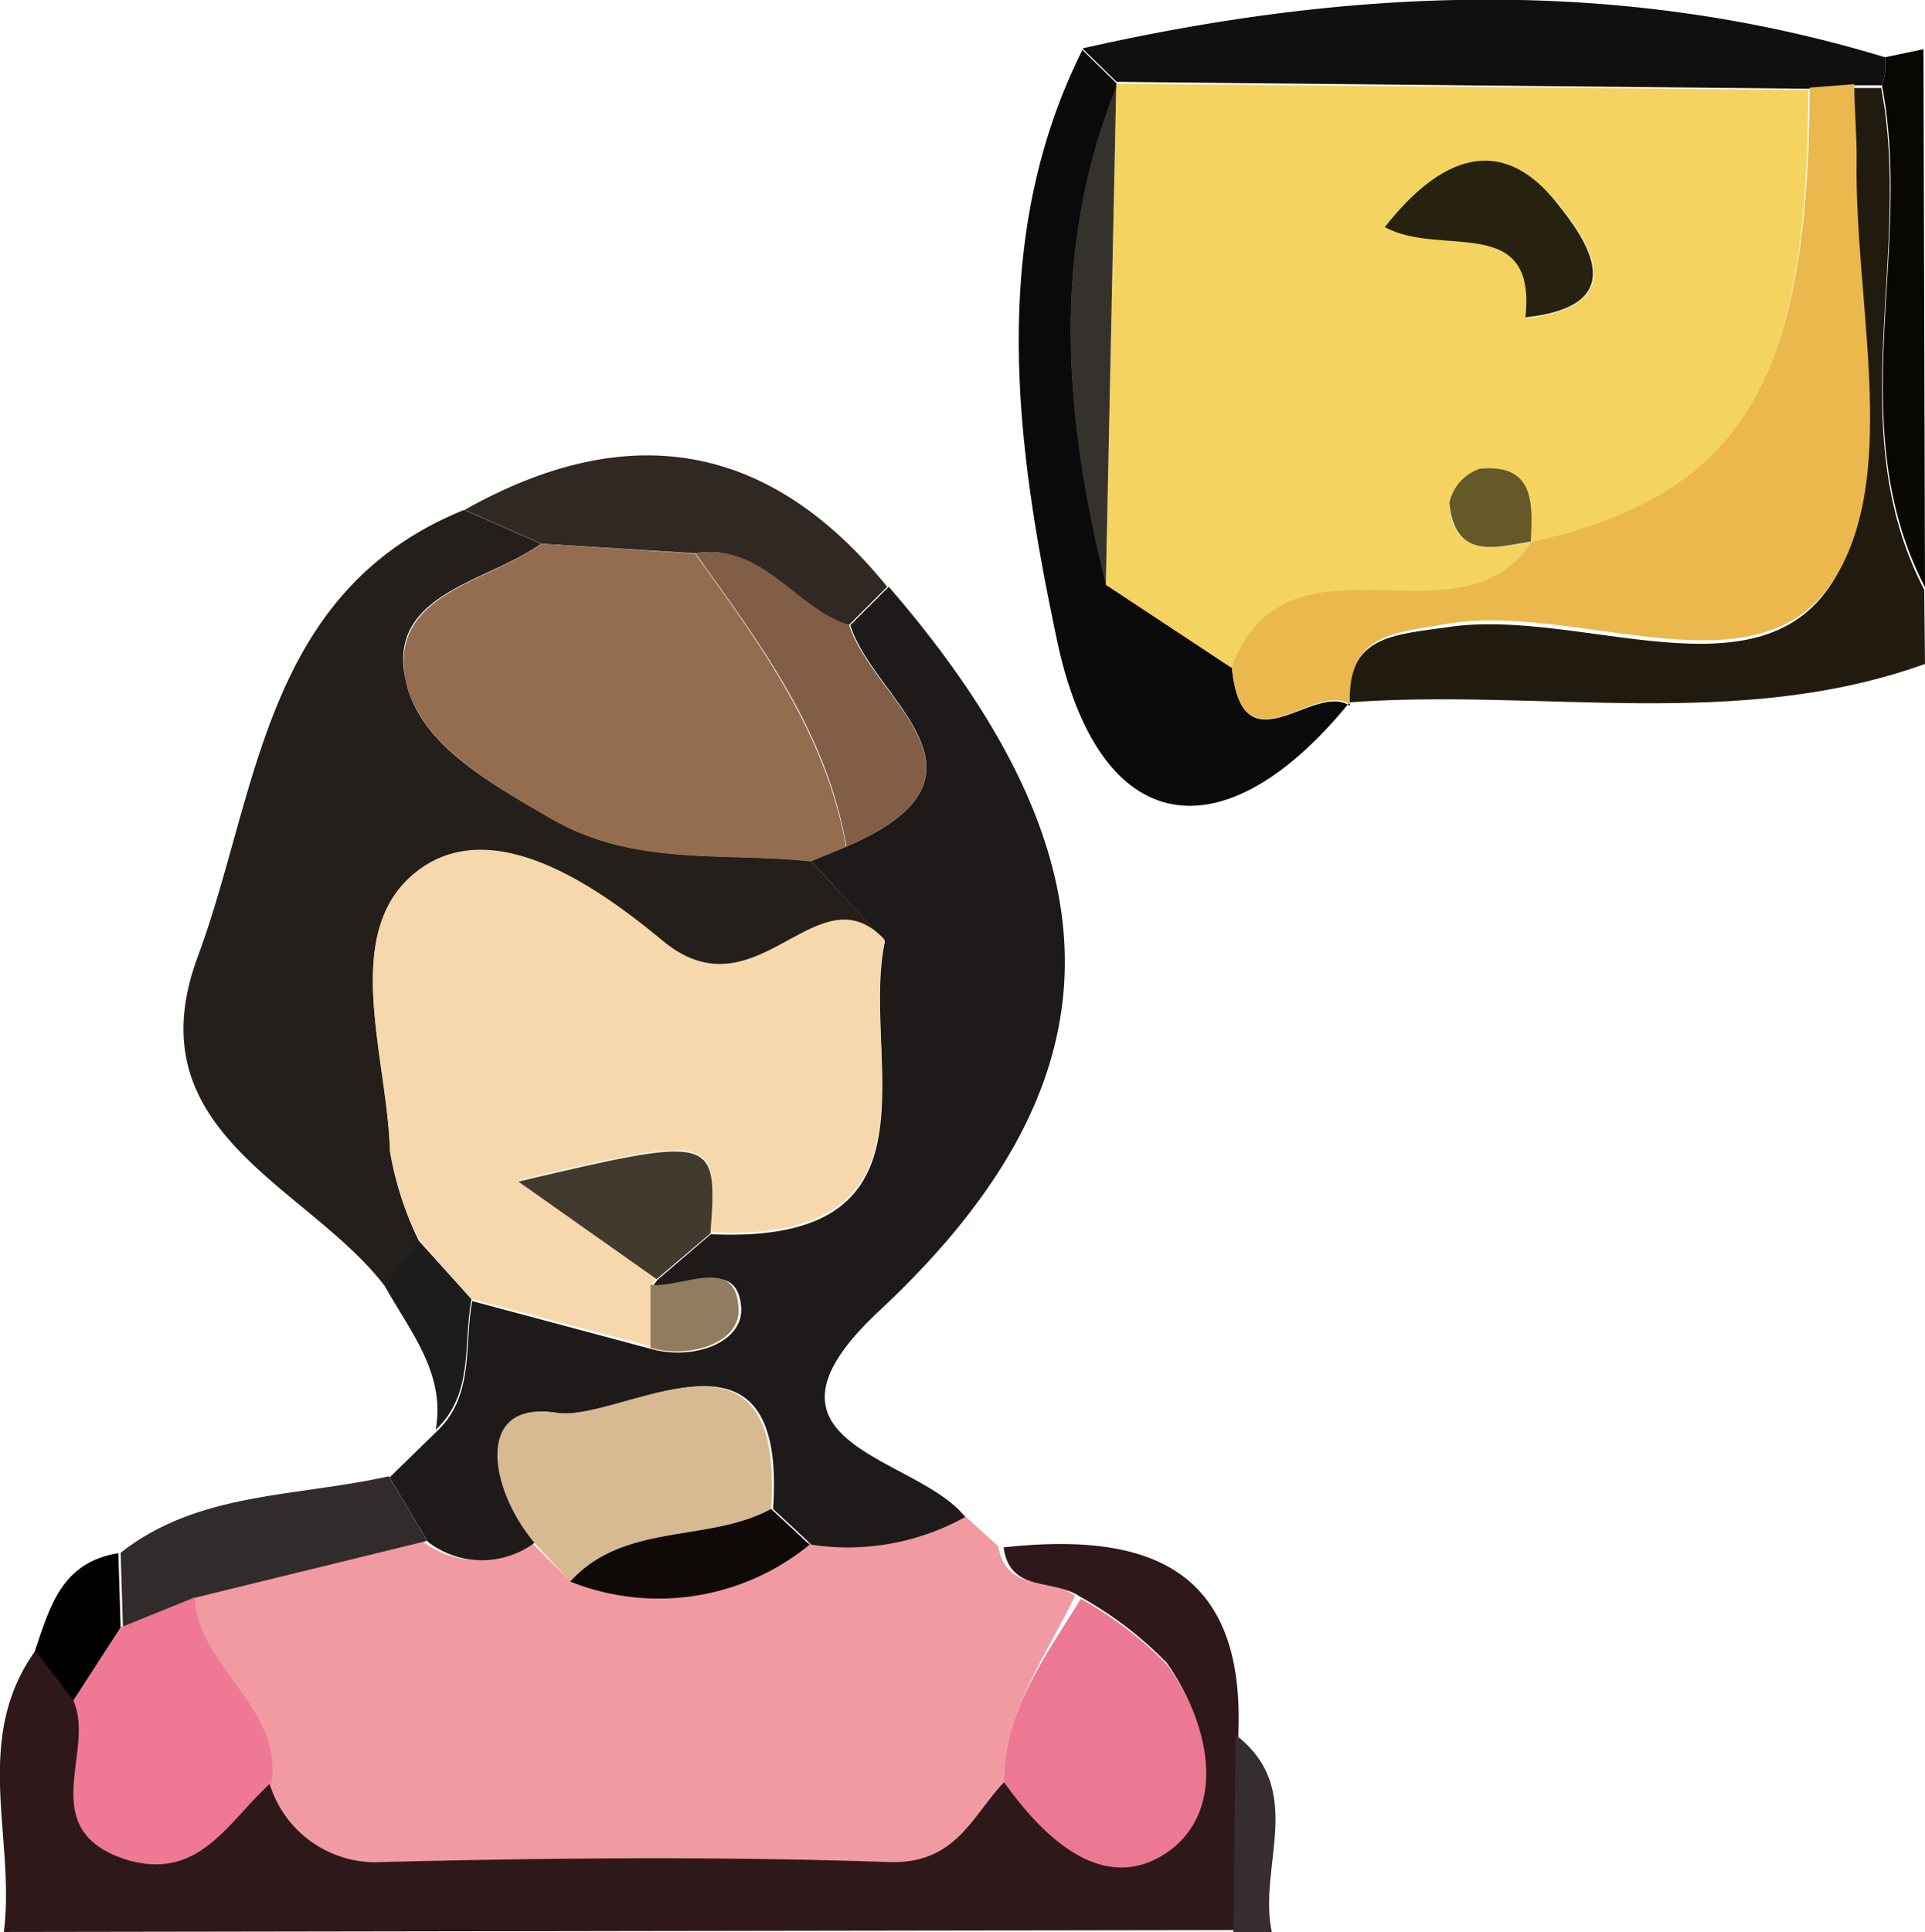 <svg xmlns="http://www.w3.org/2000/svg" viewBox="0 0 50.1 50.28"><defs><style>.cls-1{fill:#2e181a;}.cls-2{fill:#211b0f;}.cls-3{fill:#080702;}.cls-4{fill:#352d2e;}.cls-5{fill:#f19aa1;}.cls-6{fill:#1d1a19;}.cls-7{fill:#241f1a;}.cls-8{fill:#12100e;}.cls-9{fill:#0b0a0a;}.cls-10{fill:#302823;}.cls-11{fill:#312b2b;}.cls-12{fill:#1d1c1c;}.cls-13{fill:#010101;}.cls-14{fill:#ec7893;}.cls-15{fill:#ef7994;}.cls-16{fill:#eab84d;}.cls-17{fill:#d7ba92;}.cls-18{fill:#0f0908;}.cls-19{fill:#f6d8ac;}.cls-20{fill:#946c50;}.cls-21{fill:#825e46;}.cls-22{fill:#423a2f;}.cls-23{fill:#917c60;}.cls-24{fill:#f4d360;}.cls-25{fill:#35322e;}.cls-26{fill:#27220f;}.cls-27{fill:#655928;}</style></defs><title>o5</title><g id="Warstwa_2" data-name="Warstwa 2"><g id="Warstwa_1-2" data-name="Warstwa 1"><path class="cls-1" d="M1.5,51.47c.31-2.44-.84-5,.82-7.32l1,1.3c.6,1.31-1,3.31,1.29,4.09,2,.66,2.72-1,3.84-2a2.88,2.88,0,0,0,2.93,2.06c4.39-.09,8.8-.13,13.19,0,1.72.06,2.13-1.19,3-2.08,1.07,1.52,2.66,3,4.28,1.77,1.47-1.1,1-3.28-.08-4.82a9.73,9.73,0,0,0-2.25-1.72c-.66-.47-1.84-.09-2-1.29,3.61-.39,6.28.42,6.11,4.83l-.06,5.13Z" transform="translate(-1.4 -1.19)"/><path class="cls-2" d="M51.5,18.47c-4.91,1.76-10,.63-15,1l0,.1c-.06-1.86,1.17-1.85,2.59-2.06,3.45-.52,8.18,2,10.08-1.3,1.58-2.77.44-7.09.49-10.73,0-.66,0-1.32-.06-2l.76,0c.83,4.31-1.06,8.86,1.12,13.06Z" transform="translate(-1.4 -1.19)"/><path class="cls-3" d="M51.5,16.47c-2.18-4.2-.29-8.75-1.12-13.06a1.51,1.51,0,0,0,.08-.73l1-.21Z" transform="translate(-1.4 -1.19)"/><path class="cls-4" d="M33.5,51.47l.06-5.13c1.86,1.43.57,3.43.94,5.13Z" transform="translate(-1.4 -1.19)"/><path class="cls-5" d="M27.53,47.57c-.84.89-1.25,2.14-3,2.08-4.39-.15-8.79-.11-13.19,0a2.88,2.88,0,0,1-2.93-2.06c.29-2-1.9-3-2-4.81l6-1.47a2.3,2.3,0,0,0,2.8,0l1,1a6.2,6.2,0,0,0,6.24-1,6.29,6.29,0,0,0,4-.72l.93.84c.2,1.2,1.38.82,2,1.29C28.62,44.3,27.54,45.72,27.53,47.57Z" transform="translate(-1.4 -1.19)"/><path class="cls-6" d="M26.52,40.67a6.29,6.29,0,0,1-4,.72l-1-.93c.38-5.43-3.91-2.23-5.63-2.5-2.05-.33-1.76,1.91-.55,3.36a2.3,2.3,0,0,1-2.8,0l-1-1.68,1.22-1.19c1-.94.71-2.24.93-3.4l4.67,1.25c1.11.3,2.39-.18,2.33-1.08-.09-1.33-1.46-.49-2.29-.57l.11-.15,1.39-1.19c6.26.29,3.88-4.57,4.53-7.62L22.51,23.6l.92-.38c4.3-1.84.69-3.83.1-5.76l1-1c6.2,7.17,6.09,12.91-.21,18.81C20.5,38.81,25.27,39.06,26.52,40.67Z" transform="translate(-1.4 -1.19)"/><path class="cls-7" d="M22.51,23.6l1.91,2.07c-1.8-1.86-3.31,2.07-5.75.05-1.42-1.17-4.47-3.56-6.57-1.7-1.8,1.6-.62,4.7-.55,7.14a8.58,8.58,0,0,0,.75,2.32l-.87,1.2c-2-2.64-6.59-4-4.88-8.6,1.58-4.28,1.7-9.5,6.93-11.62l2,.88c-1.38,1-4,1.29-3.53,3.51.32,1.69,2.2,2.72,3.81,3.65C17.91,23.74,20.24,23.36,22.51,23.6Z" transform="translate(-1.4 -1.19)"/><path class="cls-8" d="M50.46,2.68a1.51,1.51,0,0,1-.08.73l-.76,0-1.16.09-18-.18-.89-.87C36.55.87,43.51.57,50.46,2.68Z" transform="translate(-1.4 -1.19)"/><path class="cls-9" d="M29.57,2.49l.89.87v.1c-1.73,4.28-1.35,8.6-.27,12.94l3.27,2.16c.27,2.75,2.14.35,3.07,1l0-.1c-3.24,4-6.54,3.66-7.64-1.7C27.86,12.86,27.09,7.45,29.57,2.49Z" transform="translate(-1.4 -1.19)"/><path class="cls-10" d="M15.49,15.34l-2-.88c4.23-2.38,7.92-1.8,11,2l-1,1c-1.43-.44-2.27-2.15-4-1.87Z" transform="translate(-1.4 -1.19)"/><path class="cls-11" d="M11.52,39.61l1,1.68-6,1.47-1.92.78-.06-1.94C6.57,40,9.14,40.15,11.52,39.61Z" transform="translate(-1.4 -1.19)"/><path class="cls-12" d="M11.42,34.67l.87-1.2L13.67,35c-.22,1.16.07,2.46-.93,3.4C13,36.93,12.08,35.85,11.42,34.67Z" transform="translate(-1.4 -1.19)"/><path class="cls-13" d="M4.48,41.61l.06,1.94L3.31,45.45l-1-1.3C2.7,43,3,41.85,4.48,41.61Z" transform="translate(-1.4 -1.19)"/><path class="cls-14" d="M27.53,47.57c0-1.85,1.08-3.27,2-4.77a9.73,9.73,0,0,1,2.25,1.72c1.11,1.54,1.54,3.71.08,4.82C30.19,50.56,28.61,49.09,27.53,47.57Z" transform="translate(-1.4 -1.19)"/><path class="cls-15" d="M3.31,45.45l1.24-1.91,1.92-.78c.08,1.84,2.27,2.82,2,4.81-1.13,1-1.88,2.63-3.84,2C2.29,48.77,3.9,46.76,3.31,45.45Z" transform="translate(-1.4 -1.19)"/><path class="cls-16" d="M36.53,19.52c-.93-.62-2.81,1.79-3.07-1,1.43-3.89,5.94-.42,7.81-3.27l0,0c5.47-1.25,7.19-4.05,7.23-11.78l1.16-.09c0,.66.07,1.32.06,2-.05,3.64,1.09,8-.49,10.73-1.9,3.32-6.63.78-10.08,1.3C37.7,17.67,36.47,17.65,36.53,19.52Z" transform="translate(-1.4 -1.19)"/><path class="cls-17" d="M15.29,41.32c-1.2-1.45-1.5-3.69.55-3.36,1.72.27,6-2.92,5.63,2.5-1.65.9-3.82.35-5.23,1.89Z" transform="translate(-1.4 -1.19)"/><path class="cls-18" d="M16.24,42.35c1.41-1.55,3.59-1,5.23-1.89l1,.93A6.2,6.2,0,0,1,16.24,42.35Z" transform="translate(-1.4 -1.19)"/><path class="cls-19" d="M13.67,35l-1.37-1.55a8.58,8.58,0,0,1-.75-2.32c-.07-2.44-1.25-5.54.55-7.14,2.09-1.86,5.15.53,6.57,1.7,2.44,2,4-1.91,5.75-.05-.65,3.05,1.73,7.91-4.53,7.62.2-2.55.15-2.56-5-1.35l3.6,2.54-.11.15,0,1.64Z" transform="translate(-1.4 -1.19)"/><path class="cls-20" d="M15.49,15.34l4,.26c1.69,2.35,3.41,4.68,3.93,7.63l-.92.38c-2.26-.24-4.6.14-6.74-1.1-1.61-.93-3.49-2-3.81-3.65C11.54,16.63,14.1,16.35,15.49,15.34Z" transform="translate(-1.4 -1.19)"/><path class="cls-21" d="M23.43,23.22c-.52-3-2.25-5.28-3.93-7.63,1.77-.28,2.6,1.43,4,1.87C24.11,19.4,27.73,21.38,23.43,23.22Z" transform="translate(-1.4 -1.19)"/><path class="cls-22" d="M18.49,34.48l-3.6-2.54c5.14-1.21,5.19-1.2,5,1.35Z" transform="translate(-1.4 -1.19)"/><path class="cls-23" d="M18.33,36.27l0-1.64c.83.08,2.2-.77,2.29.57C20.72,36.09,19.44,36.57,18.33,36.27Z" transform="translate(-1.4 -1.19)"/><path class="cls-24" d="M48.46,3.53c0,7.73-1.76,10.53-7.23,11.78.06-1,.11-2-1.33-1.9a1.21,1.21,0,0,0-.79.89c.14,1.47,1.21,1.13,2.15,1-1.87,2.85-6.38-.61-7.81,3.27l-3.27-2.16.27-12.94v-.1Zm-11,3.56c1.47.8,4-.39,3.67,2.38,2.78-.33,1.61-2,.8-3C40.62,4.85,39.09,5,37.44,7.1Z" transform="translate(-1.4 -1.19)"/><path class="cls-25" d="M30.45,3.46l-.27,12.94C29.1,12.06,28.72,7.74,30.45,3.46Z" transform="translate(-1.4 -1.19)"/><path class="cls-26" d="M37.44,7.1C39.09,5,40.62,4.85,41.9,6.45c.81,1,2,2.7-.8,3C41.4,6.71,38.9,7.9,37.44,7.1Z" transform="translate(-1.4 -1.19)"/><path class="cls-27" d="M41.27,15.28c-.94.15-2,.5-2.15-1a1.21,1.21,0,0,1,.79-.89c1.44-.14,1.38.91,1.33,1.9Z" transform="translate(-1.4 -1.19)"/></g></g></svg>